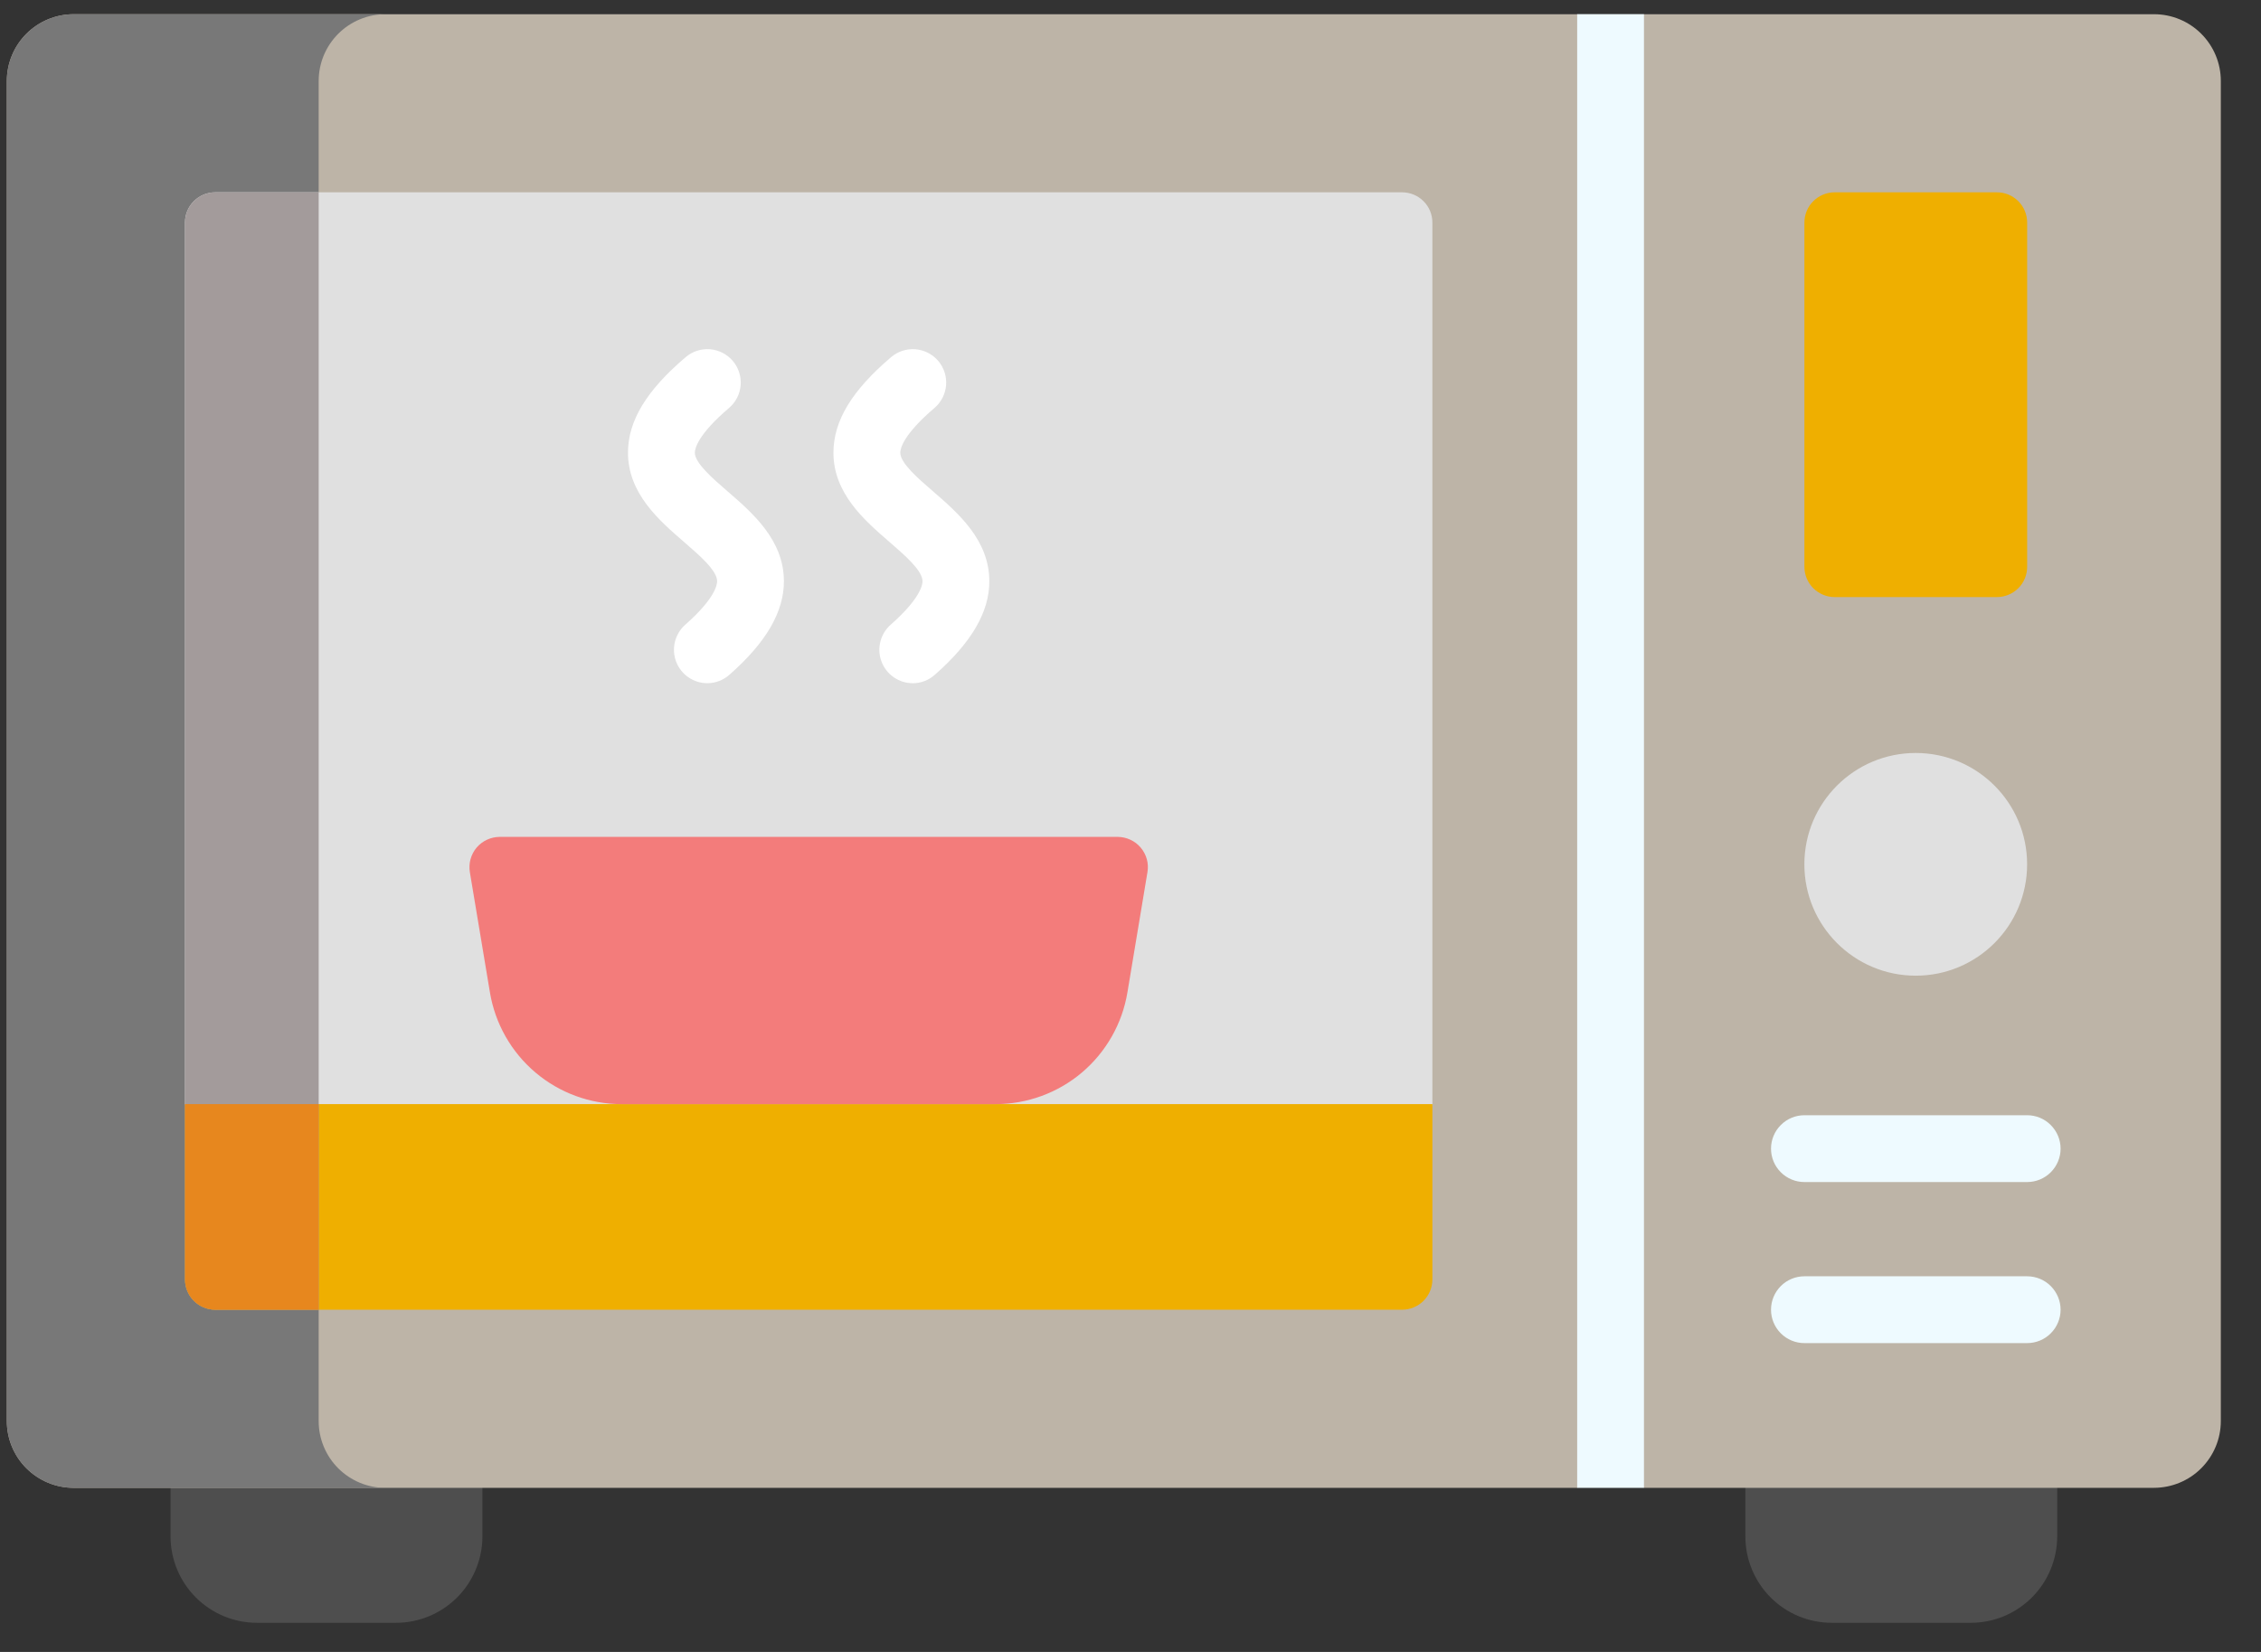 <svg width="52" height="38" viewBox="0 0 52 38" fill="none" xmlns="http://www.w3.org/2000/svg">
<rect x="0" y="0" width="52" height="38" fill="#333333" stroke="none"/>
<path d="M9.105 37.33H5.911C5.384 37.33 4.878 37.121 4.505 36.748C4.132 36.375 3.922 35.869 3.922 35.341V33.202H11.095V35.341C11.095 35.602 11.043 35.861 10.943 36.102C10.843 36.344 10.697 36.563 10.512 36.748C10.327 36.932 10.108 37.079 9.866 37.179C9.625 37.279 9.366 37.33 9.105 37.33Z" fill="#4E4E4E"/>
<path d="M45.323 37.33H42.129C41.602 37.33 41.096 37.121 40.723 36.748C40.35 36.375 40.141 35.869 40.141 35.341V33.202H47.313V35.341C47.313 35.602 47.261 35.861 47.161 36.102C47.061 36.344 46.915 36.563 46.73 36.748C46.545 36.932 46.326 37.079 46.085 37.179C45.843 37.279 45.585 37.33 45.323 37.33Z" fill="#4E4E4E"/>
<path d="M51.076 1.862V32.688C51.076 33.096 50.914 33.486 50.626 33.774C50.338 34.063 49.947 34.224 49.54 34.225H37.809L37.041 33.61L36.273 34.225H1.693C1.286 34.224 0.896 34.063 0.607 33.775C0.319 33.487 0.157 33.096 0.157 32.689L0.157 1.863C0.157 1.456 0.319 1.065 0.607 0.777C0.895 0.489 1.286 0.327 1.693 0.327H36.273L37.041 0.84L37.809 0.327H49.541C49.948 0.327 50.338 0.489 50.626 0.777C50.914 1.065 51.076 1.455 51.076 1.862Z" fill="#BDB4A7"/>
<path d="M8.866 34.226H1.693C1.286 34.226 0.895 34.064 0.607 33.776C0.319 33.488 0.157 33.097 0.157 32.689L0.157 1.863C0.157 1.456 0.319 1.065 0.607 0.777C0.895 0.489 1.286 0.327 1.693 0.327H8.866C8.458 0.327 8.067 0.489 7.779 0.777C7.491 1.065 7.329 1.456 7.329 1.863V32.689C7.329 33.097 7.491 33.488 7.779 33.776C8.067 34.064 8.458 34.226 8.866 34.226Z" fill="#787878"/>
<path d="M36.273 0.325H37.809V34.226H36.273V0.325Z" fill="#EEFAFF"/>
<path d="M45.924 13.735H42.196C42.011 13.735 41.834 13.661 41.703 13.531C41.572 13.4 41.499 13.223 41.499 13.038V5.12C41.499 4.935 41.572 4.758 41.703 4.628C41.834 4.497 42.011 4.424 42.196 4.424H45.926C46.111 4.424 46.288 4.497 46.418 4.628C46.549 4.758 46.622 4.935 46.622 5.12V13.039C46.622 13.13 46.604 13.221 46.569 13.306C46.534 13.39 46.483 13.467 46.418 13.531C46.353 13.596 46.276 13.647 46.191 13.682C46.106 13.717 46.016 13.735 45.924 13.735Z" fill="#EFAF00"/>
<path d="M44.059 22.444C45.474 22.444 46.621 21.297 46.621 19.882C46.621 18.468 45.474 17.321 44.059 17.321C42.645 17.321 41.498 18.468 41.498 19.882C41.498 21.297 42.645 22.444 44.059 22.444Z" fill="#E0E0E0"/>
<path d="M46.621 27.191H41.499C41.295 27.191 41.1 27.11 40.956 26.966C40.812 26.822 40.731 26.627 40.731 26.423C40.731 26.219 40.812 26.024 40.956 25.88C41.1 25.735 41.295 25.654 41.499 25.654H46.622C46.826 25.654 47.021 25.735 47.165 25.88C47.309 26.024 47.391 26.219 47.391 26.423C47.391 26.627 47.309 26.822 47.165 26.966C47.021 27.11 46.826 27.191 46.622 27.191H46.621Z" fill="#EEFAFF"/>
<path d="M46.621 30.896H41.499C41.295 30.896 41.1 30.815 40.956 30.671C40.812 30.527 40.731 30.331 40.731 30.128C40.731 29.924 40.812 29.729 40.956 29.584C41.1 29.44 41.295 29.359 41.499 29.359H46.622C46.826 29.359 47.021 29.44 47.165 29.584C47.309 29.729 47.391 29.924 47.391 30.128C47.391 30.331 47.309 30.527 47.165 30.671C47.021 30.815 46.826 30.896 46.622 30.896H46.621Z" fill="#EEFAFF"/>
<path d="M5.279 29.101L4.254 25.396V5.12C4.254 4.935 4.327 4.758 4.458 4.628C4.588 4.497 4.766 4.424 4.95 4.424H32.247C32.431 4.424 32.608 4.497 32.739 4.628C32.87 4.758 32.943 4.935 32.943 5.12V25.399L31.918 29.104H5.279V29.101Z" fill="#E0E0E0"/>
<path d="M32.943 25.398H4.255V29.431C4.255 29.616 4.328 29.793 4.459 29.924C4.589 30.054 4.767 30.128 4.951 30.128H32.246C32.431 30.128 32.608 30.054 32.739 29.924C32.87 29.793 32.943 29.616 32.943 29.431V25.398Z" fill="#EFAF00"/>
<path d="M22.899 25.399H14.3C13.572 25.399 12.868 25.141 12.313 24.67C11.758 24.2 11.388 23.548 11.268 22.83L10.806 20.062C10.79 19.962 10.795 19.86 10.822 19.763C10.849 19.666 10.896 19.575 10.961 19.498C11.027 19.421 11.108 19.359 11.199 19.317C11.291 19.274 11.39 19.252 11.491 19.251H25.705C25.806 19.252 25.906 19.274 25.998 19.317C26.089 19.359 26.17 19.421 26.235 19.498C26.3 19.575 26.348 19.666 26.375 19.763C26.402 19.86 26.407 19.962 26.39 20.062L25.929 22.83C25.81 23.547 25.439 24.199 24.885 24.67C24.33 25.14 23.626 25.398 22.899 25.399Z" fill="#F37C7B"/>
<path d="M20.993 15.716C20.837 15.716 20.684 15.669 20.556 15.58C20.427 15.491 20.329 15.366 20.274 15.22C20.218 15.073 20.209 14.914 20.247 14.762C20.284 14.611 20.367 14.474 20.484 14.371C21.166 13.77 21.217 13.453 21.217 13.37C21.217 13.125 20.811 12.774 20.454 12.465C19.879 11.967 19.164 11.348 19.168 10.405C19.171 9.679 19.593 8.982 20.495 8.215C20.65 8.083 20.851 8.018 21.054 8.034C21.257 8.051 21.446 8.147 21.578 8.302C21.71 8.457 21.775 8.659 21.759 8.862C21.742 9.065 21.646 9.253 21.491 9.385C20.763 10.005 20.705 10.328 20.705 10.413C20.705 10.649 21.104 10.997 21.46 11.304C22.035 11.802 22.75 12.421 22.753 13.364C22.757 14.072 22.347 14.778 21.498 15.524C21.358 15.649 21.177 15.717 20.99 15.717L20.993 15.716Z" fill="white"/>
<path d="M16.269 15.716C16.113 15.716 15.96 15.669 15.832 15.58C15.703 15.491 15.605 15.366 15.55 15.22C15.494 15.073 15.485 14.914 15.523 14.762C15.56 14.611 15.643 14.474 15.76 14.371C16.442 13.77 16.493 13.453 16.493 13.37C16.493 13.125 16.087 12.774 15.729 12.465C15.155 11.967 14.439 11.348 14.443 10.405C14.446 9.679 14.868 8.982 15.77 8.215C15.925 8.083 16.127 8.018 16.33 8.034C16.533 8.051 16.721 8.147 16.853 8.302C16.985 8.457 17.05 8.659 17.034 8.862C17.018 9.065 16.921 9.253 16.766 9.385C16.038 10.005 15.981 10.328 15.98 10.413C15.98 10.649 16.38 10.997 16.735 11.304C17.31 11.802 18.025 12.421 18.029 13.364C18.032 14.072 17.622 14.778 16.773 15.524C16.634 15.647 16.455 15.715 16.269 15.716Z" fill="white"/>
<path d="M7.329 4.424V30.128H4.951C4.767 30.128 4.589 30.055 4.459 29.924C4.328 29.794 4.255 29.616 4.255 29.432V5.12C4.255 4.935 4.328 4.758 4.459 4.628C4.589 4.497 4.767 4.424 4.951 4.424H7.329Z" fill="#A39B9B"/>
<path d="M7.329 25.398V30.128H4.951C4.767 30.128 4.589 30.054 4.459 29.924C4.328 29.793 4.255 29.616 4.255 29.431V25.398H7.329Z" fill="#E7871E"/>
</svg>
